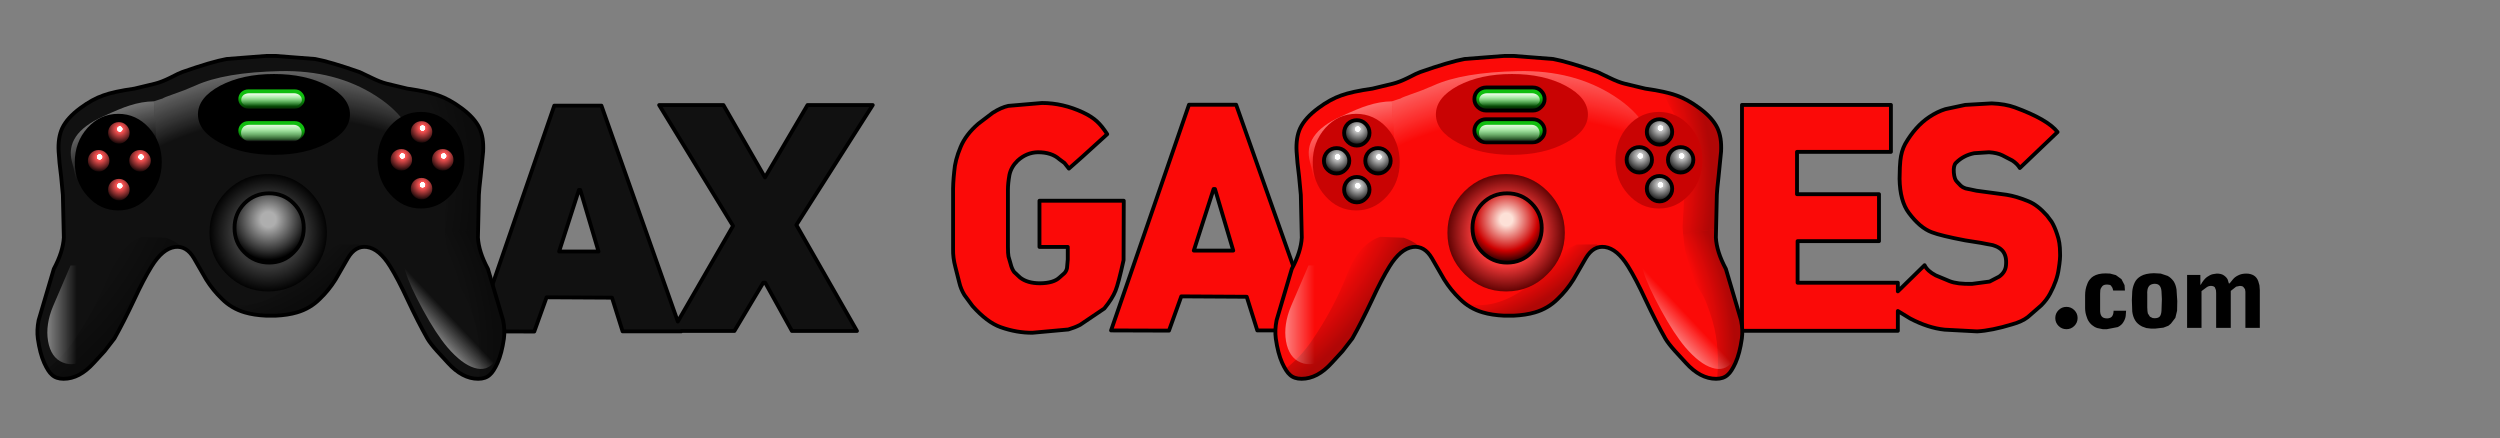 <?xml version="1.0" encoding="UTF-8" standalone="no"?>
<svg xmlns:ffdec="https://www.free-decompiler.com/flash" xmlns:xlink="http://www.w3.org/1999/xlink" ffdec:objectType="frame" height="116.35px" width="663.9px" xmlns="http://www.w3.org/2000/svg">
  <rect width="100%" height="100%" fill="#808080" stroke="none"/>
  <g transform="matrix(1.0, 0.0, 0.0, 1.0, 16.75, 15.8)">
    <clipPath id="clipPath0" transform="matrix(1.542, 0.0, 0.0, 1.022, 94.85, -6.6)">
      <use ffdec:characterId="47" height="98.9" transform="matrix(1.0, 0.0, 0.0, 1.0, -0.5, -0.5)" width="85.7" xlink:href="#shape0"/>
    </clipPath>
    <g clip-path="url(#clipPath0)">
      <use ffdec:characterId="50" height="59.85" transform="matrix(1.022, 0.0, 0.0, 1.022, 109.239, 11.589)" width="104.0" xlink:href="#sprite1"/>
    </g>
    <clipPath id="clipPath1" transform="matrix(0.927, 0.0, 0.0, 0.307, 526.15, 50.95)">
      <use ffdec:characterId="47" height="98.9" transform="matrix(1.0, 0.0, 0.0, 1.0, -0.5, -0.5)" width="85.7" xlink:href="#shape0"/>
    </clipPath>
    <g clip-path="url(#clipPath1)">
      <use ffdec:characterId="56" height="14.55" transform="matrix(1.022, 0.0, 0.0, 1.022, 529.05, 56.75)" width="53.15" xlink:href="#sprite2"/>
    </g>
    <clipPath id="clipPath2" transform="matrix(1.542, 0.0, 0.0, 1.022, 428.9, -6.6)">
      <use ffdec:characterId="47" height="98.9" transform="matrix(1.0, 0.0, 0.0, 1.0, -0.5, -0.5)" width="85.7" xlink:href="#shape0"/>
    </clipPath>
    <g clip-path="url(#clipPath2)">
      <use ffdec:characterId="52" height="60.35" transform="matrix(1.022, 0.0, 0.0, 1.022, 445.339, 11.089)" width="83.65" xlink:href="#sprite3"/>
    </g>
    <clipPath id="clipPath3" transform="matrix(1.542, 0.0, 0.0, 1.022, 205.5, -6.6)">
      <use ffdec:characterId="47" height="98.9" transform="matrix(1.0, 0.0, 0.0, 1.0, -0.5, -0.5)" width="85.7" xlink:href="#shape0"/>
    </clipPath>
    <g clip-path="url(#clipPath3)">
      <use ffdec:characterId="54" height="60.7" transform="matrix(1.022, 0.0, 0.0, 1.022, 235.839, 11.039)" width="95.3" xlink:href="#sprite4"/>
    </g>
    <use ffdec:characterId="45" height="84.9" transform="matrix(1.022, 0.0, 0.0, 1.022, 321.439, -1.461)" width="122.3" xlink:href="#shape5"/>
    <use ffdec:characterId="46" height="84.9" transform="matrix(1.022, 0.0, 0.0, 1.022, -7.311, -1.461)" width="122.3" xlink:href="#shape6"/>
  </g>
  <defs>
    <g id="shape0" transform="matrix(1.0, 0.0, 0.0, 1.0, 0.5, 0.5)">
      <path d="M84.7 0.0 L84.7 97.9 0.0 97.9 0.0 0.0 84.7 0.0" fill="#000000" fill-rule="evenodd" stroke="none"/>
      <path d="M84.7 0.0 L84.7 97.9 0.0 97.9 0.0 0.0 84.7 0.0 Z" fill="none" stroke="#000000" stroke-linecap="round" stroke-linejoin="round" stroke-width="1.0"/>
    </g>
    <g id="sprite1" transform="matrix(1.0, 0.0, 0.0, 1.0, 0.5, 0.5)">
      <use ffdec:characterId="49" height="59.85" transform="matrix(1.0, 0.0, 0.0, 1.0, -0.5, -0.5)" width="104.0" xlink:href="#shape1"/>
    </g>
    <g id="shape1" transform="matrix(1.0, 0.0, 0.0, 1.0, 0.5, 0.5)">
      <path d="M53.25 58.8 L38.0 58.8 35.25 50.05 18.25 49.95 15.05 58.85 0.0 58.8 20.25 0.15 32.5 0.15 52.35 56.25 66.7 31.4 47.5 0.0 64.2 0.0 75.0 18.8 86.05 0.0 103.0 0.0 83.15 31.15 98.9 58.7 82.0 58.7 75.05 46.15 74.55 46.15 67.05 58.7 53.25 58.7 53.25 58.8 M27.0 22.05 L26.65 22.05 21.5 38.05 31.75 38.05 27.0 22.05" fill="#111111" fill-rule="evenodd" stroke="none"/>
      <path d="M53.25 58.8 L53.25 58.7 53.25 58.8" fill="#009999" fill-rule="evenodd" stroke="none"/>
      <path d="M53.25 58.7 L67.05 58.7 74.55 46.15 75.05 46.15 82.0 58.7 98.9 58.7 83.15 31.15 103.0 0.0 86.05 0.0 75.0 18.8 64.2 0.0 47.5 0.0 66.7 31.4 52.35 56.25 32.5 0.15 20.25 0.15 0.0 58.8 15.05 58.85 18.25 49.95 35.25 50.05 38.0 58.8 53.25 58.8 53.25 58.7 M27.0 22.05 L31.75 38.05 21.5 38.05 26.65 22.05 27.0 22.05 Z" fill="none" stroke="#000000" stroke-linecap="round" stroke-linejoin="round" stroke-width="1.0"/>
    </g>
    <g id="sprite2" transform="matrix(1.0, 0.0, 0.0, 1.0, 0.0, 0.0)">
      <use ffdec:characterId="55" height="14.55" transform="matrix(1.0, 0.0, 0.0, 1.0, 0.0, 0.0)" width="53.15" xlink:href="#shape2"/>
    </g>
    <g id="shape2" transform="matrix(1.0, 0.0, 0.0, 1.0, 0.0, 0.0)">
      <path d="M39.4 1.0 Q40.25 0.4 40.95 0.25 L41.95 0.1 Q43.2 0.1 43.85 0.6 44.5 1.05 44.8 1.65 L45.1 2.65 45.3 2.65 46.2 1.55 Q46.7 0.95 47.55 0.55 48.4 0.1 49.65 0.1 50.75 0.1 51.6 0.6 52.4 1.1 52.75 2.1 L53.05 3.15 53.15 4.4 53.15 5.5 53.15 14.2 49.4 14.2 49.4 4.8 49.3 4.15 48.85 3.55 Q48.55 3.3 47.95 3.3 L47.0 3.5 45.6 4.6 45.6 14.2 41.8 14.2 41.8 5.15 41.75 4.4 41.45 3.65 Q41.1 3.3 40.45 3.3 39.85 3.3 39.35 3.65 L38.0 4.65 38.0 14.2 34.25 14.2 34.25 0.45 37.7 0.45 37.7 3.0 37.8 3.0 Q38.55 1.65 39.4 1.0 M20.6 2.5 Q21.1 1.4 22.25 0.75 23.45 0.05 25.6 0.0 L27.4 0.1 29.2 0.7 Q30.05 1.15 30.75 2.1 31.3 2.95 31.5 4.2 L31.7 7.25 31.65 9.75 31.2 11.6 30.05 13.1 29.4 13.65 28.1 14.15 25.95 14.4 24.9 14.4 23.65 14.25 22.55 13.85 Q21.3 13.2 20.75 12.25 20.15 11.25 20.0 9.95 L19.9 6.95 20.0 4.75 Q20.1 3.6 20.6 2.5 M24.45 3.25 Q24.05 3.7 23.95 4.35 23.85 4.95 23.9 5.5 L23.9 8.2 23.9 8.9 23.95 9.8 24.05 10.45 24.6 11.3 25.3 11.65 25.8 11.7 Q26.75 11.7 27.15 11.25 27.55 10.75 27.6 9.7 L27.7 6.75 27.6 4.75 Q27.55 3.85 27.15 3.3 26.75 2.75 25.8 2.75 24.9 2.8 24.45 3.25 M8.3 2.85 Q8.55 2.1 9.05 1.55 9.4 1.1 9.9 0.8 11.1 0.05 13.05 0.05 L14.25 0.1 15.75 0.5 17.2 1.55 18.0 3.1 18.1 4.5 15.05 4.5 14.85 3.8 14.45 3.2 Q14.15 2.95 13.45 2.95 12.55 2.95 12.2 3.4 11.8 3.85 11.7 4.4 L11.65 5.35 11.65 9.4 Q11.6 10.65 12.05 11.2 12.45 11.75 13.5 11.75 14.45 11.7 14.8 11.15 15.15 10.6 15.15 9.75 L18.4 9.75 18.3 11.1 Q18.2 11.9 17.7 12.7 17.25 13.5 16.25 14.0 L13.4 14.55 12.35 14.55 10.9 14.25 Q10.15 14.0 9.5 13.45 L9.05 13.0 Q8.45 12.3 8.2 11.45 7.75 10.3 7.75 9.05 L7.75 5.75 Q7.75 4.15 8.3 2.85 M5.8 11.65 Q5.8 12.85 4.95 13.7 4.1 14.55 2.9 14.55 1.7 14.55 0.85 13.7 0.0 12.85 0.0 11.65 0.0 10.45 0.85 9.6 1.7 8.75 2.9 8.75 4.1 8.75 4.95 9.6 5.8 10.45 5.8 11.65" fill="#000000" fill-rule="evenodd" stroke="none"/>
    </g>
    <g id="sprite3" transform="matrix(1.0, 0.0, 0.0, 1.0, 0.5, 0.5)">
      <use ffdec:characterId="51" height="60.35" transform="matrix(1.0, 0.0, 0.0, 1.0, -0.5, -0.5)" width="83.65" xlink:href="#shape3"/>
    </g>
    <g id="shape3" transform="matrix(1.0, 0.0, 0.0, 1.0, 0.5, 0.5)">
      <path d="M58.0 0.45 L64.9 0.05 Q68.45 0.2 70.9 1.1 79.4 4.2 82.0 7.5 L72.2 16.85 Q71.55 15.75 70.25 14.9 L67.65 13.55 Q66.35 12.9 64.2 12.75 L60.35 13.0 Q57.55 13.55 55.6 15.5 54.9 16.2 55.05 18.05 55.2 19.8 55.85 20.4 L56.85 21.45 Q57.35 21.9 58.1 22.15 L60.95 22.75 68.75 23.8 Q71.3 24.2 74.45 25.5 76.8 26.45 79.25 29.2 L80.45 30.8 Q81.25 32.1 81.9 34.1 82.65 36.15 82.65 38.9 82.75 40.3 82.3 43.05 81.9 46.05 80.05 49.5 79.2 51.1 77.75 52.55 L74.25 55.6 Q72.75 56.75 70.25 57.45 64.85 59.1 61.1 59.3 L52.65 58.85 Q48.35 58.4 43.7 55.95 L40.5 54.0 40.5 59.15 0.0 59.15 0.0 0.45 38.7 0.45 38.7 12.65 14.3 12.65 14.3 23.65 35.6 23.65 35.6 35.85 14.45 35.85 14.45 46.65 40.5 46.65 40.5 48.9 47.45 42.1 Q48.15 43.6 50.35 44.75 L53.95 46.25 Q55.95 47.05 59.8 46.95 L64.35 46.35 66.85 45.05 Q68.45 43.9 68.6 42.15 68.85 39.65 67.65 38.3 66.85 37.4 65.2 36.9 L62.1 36.3 58.0 35.65 Q51.7 34.45 49.35 33.55 46.25 32.4 43.35 28.5 41.05 25.45 40.95 19.65 41.0 16.05 41.15 14.95 41.4 12.45 42.4 10.6 45.05 6.0 48.65 3.6 50.75 2.2 52.85 1.55 L58.0 0.45" fill="#fb0a08" fill-rule="evenodd" stroke="none"/>
      <path d="M58.0 0.45 L52.85 1.55 Q50.75 2.2 48.65 3.6 45.05 6.0 42.4 10.6 41.4 12.45 41.15 14.95 41.0 16.05 40.95 19.65 41.05 25.45 43.35 28.5 46.25 32.4 49.35 33.55 51.7 34.45 58.0 35.65 L62.1 36.3 65.2 36.9 Q66.85 37.4 67.65 38.3 68.85 39.65 68.6 42.15 68.45 43.9 66.85 45.05 L64.35 46.35 59.8 46.95 Q55.95 47.05 53.95 46.25 L50.35 44.75 Q48.15 43.6 47.45 42.1 L40.5 48.9 40.5 46.65 14.45 46.65 14.45 35.85 35.6 35.85 35.6 23.65 14.3 23.65 14.3 12.65 38.7 12.65 38.7 0.45 0.0 0.45 0.0 59.15 40.5 59.15 40.5 54.0 43.7 55.95 Q48.35 58.4 52.65 58.85 L61.1 59.3 Q64.85 59.1 70.25 57.45 72.75 56.75 74.25 55.6 L77.75 52.55 Q79.2 51.1 80.05 49.5 81.9 46.05 82.3 43.05 82.75 40.3 82.65 38.9 82.65 36.15 81.9 34.1 81.25 32.1 80.45 30.8 L79.25 29.2 Q76.8 26.45 74.45 25.5 71.3 24.2 68.75 23.8 L60.95 22.75 58.1 22.15 Q57.35 21.9 56.85 21.45 L55.85 20.4 Q55.2 19.8 55.05 18.05 54.9 16.2 55.6 15.5 57.55 13.55 60.35 13.0 L64.2 12.75 Q66.35 12.9 67.65 13.55 L70.25 14.9 Q71.55 15.75 72.2 16.85 L82.0 7.5 Q79.4 4.2 70.9 1.1 68.45 0.2 64.9 0.05 L58.0 0.45 Z" fill="none" stroke="#000000" stroke-linecap="round" stroke-linejoin="round" stroke-width="1.0"/>
    </g>
    <g id="sprite4" transform="matrix(1.0, 0.0, 0.0, 1.0, 0.5, 0.5)">
      <use ffdec:characterId="53" height="60.7" transform="matrix(1.0, 0.0, 0.0, 1.0, -0.5, -0.5)" width="95.3" xlink:href="#shape4"/>
    </g>
    <g id="shape4" transform="matrix(1.0, 0.0, 0.0, 1.0, -237.25, -11.85)">
      <path d="M271.5 14.8 Q273.75 15.85 275.15 17.15 276.45 18.35 277.8 20.45 L271.3 26.35 267.85 29.4 266.7 27.95 265.35 26.95 Q263.35 25.15 259.8 25.15 256.85 25.2 254.5 27.35 252.85 28.95 252.4 31.0 252.0 33.25 252.0 34.9 L252.0 49.8 Q252.0 51.45 252.15 52.25 L252.7 54.15 Q253.0 55.4 253.6 56.25 L255.15 57.7 Q257.05 59.2 260.35 59.2 263.9 59.15 265.4 57.7 L266.7 56.55 Q267.2 56.0 267.35 55.25 L267.55 53.0 267.55 49.75 260.2 49.75 260.2 37.75 282.1 37.75 282.05 53.2 Q280.7 59.3 279.95 61.15 279.15 63.15 277.05 65.75 L270.75 70.0 Q269.4 70.7 267.7 71.2 L258.4 72.05 Q254.35 72.1 250.1 70.6 246.6 69.35 242.8 65.1 L240.7 62.25 Q239.75 60.7 239.35 58.95 L238.35 55.0 Q237.7 52.55 237.75 50.35 L237.75 35.95 Q237.7 33.3 238.05 30.15 238.25 27.25 239.7 23.8 241.05 20.55 244.3 17.75 L248.05 14.9 Q250.25 13.5 252.1 13.1 L260.85 12.35 Q266.25 12.35 271.5 14.8 M299.05 12.8 L311.3 12.8 332.05 71.45 316.8 71.45 314.05 62.7 297.05 62.6 293.85 71.5 278.8 71.45 299.05 12.8 M305.8 34.7 L305.45 34.7 300.3 50.7 310.55 50.7 305.8 34.7" fill="#fb0a08" fill-rule="evenodd" stroke="none"/>
      <path d="M305.8 34.7 L310.55 50.7 300.3 50.7 305.45 34.7 305.8 34.7 M299.05 12.8 L278.8 71.45 293.85 71.5 297.05 62.6 314.05 62.7 316.8 71.45 332.05 71.45 311.3 12.8 299.05 12.8 M271.5 14.8 Q266.25 12.35 260.85 12.35 L252.1 13.1 Q250.25 13.5 248.05 14.9 L244.3 17.75 Q241.05 20.55 239.7 23.8 238.25 27.25 238.05 30.15 237.7 33.3 237.75 35.95 L237.75 50.35 Q237.7 52.55 238.35 55.0 L239.35 58.95 Q239.75 60.7 240.7 62.25 L242.8 65.1 Q246.6 69.35 250.1 70.6 254.35 72.1 258.4 72.05 L267.7 71.2 Q269.4 70.7 270.75 70.0 L277.05 65.75 Q279.15 63.15 279.95 61.15 280.7 59.3 282.05 53.2 L282.1 37.75 260.2 37.75 260.2 49.75 267.55 49.75 267.55 53.0 267.35 55.25 Q267.2 56.0 266.7 56.55 L265.4 57.7 Q263.9 59.15 260.35 59.2 257.05 59.2 255.15 57.7 L253.6 56.25 Q253.0 55.4 252.7 54.15 L252.15 52.25 Q252.0 51.45 252.0 49.8 L252.0 34.9 Q252.0 33.25 252.4 31.0 252.85 28.95 254.5 27.35 256.85 25.2 259.8 25.15 263.35 25.15 265.35 26.95 L266.7 27.95 267.85 29.4 271.3 26.35 277.8 20.45 Q276.45 18.35 275.15 17.15 273.75 15.85 271.5 14.8 Z" fill="none" stroke="#000000" stroke-linecap="round" stroke-linejoin="round" stroke-width="1.0"/>
    </g>
    <g id="shape5" transform="matrix(1.0, 0.0, 0.0, 1.0, 0.5, 0.5)">
      <path d="M110.15 13.55 Q113.55 16.05 114.85 18.75 116.0 21.2 115.8 24.85 L115.15 31.35 Q114.75 34.75 114.7 36.1 L114.45 47.2 Q114.65 50.9 117.05 55.35 L121.0 68.7 Q121.5 71.25 121.2 73.45 120.65 77.3 119.55 79.75 118.5 82.05 117.55 82.85 116.45 83.9 114.5 83.9 110.4 83.9 106.65 79.75 L103.85 76.7 Q102.05 74.7 101.3 73.4 98.95 69.25 96.15 63.3 93.7 58.0 91.65 54.7 88.8 50.1 85.6 49.65 82.6 49.25 80.65 52.55 L77.45 58.1 Q75.7 60.9 73.35 63.15 70.85 65.65 67.4 66.65 65.05 67.35 61.85 67.5 L61.05 67.5 60.65 67.5 60.25 67.5 59.45 67.5 Q56.25 67.35 53.9 66.65 50.45 65.65 47.95 63.15 45.6 60.9 43.85 58.1 L40.65 52.55 Q38.7 49.25 35.7 49.65 32.5 50.1 29.65 54.7 27.6 58.0 25.15 63.3 22.35 69.25 20.0 73.4 L17.45 76.7 14.65 79.75 Q10.9 83.9 6.8 83.9 4.85 83.9 3.75 82.85 2.8 82.05 1.75 79.75 0.65 77.3 0.1 73.45 -0.2 71.25 0.3 68.7 L4.25 55.35 Q6.65 50.9 6.85 47.2 L6.6 36.1 6.15 31.35 Q5.65 27.55 5.5 24.85 5.3 21.2 6.45 18.75 7.75 16.05 11.15 13.55 14.25 11.25 17.15 10.25 19.9 9.25 25.2 8.5 L30.6 7.2 Q32.2 6.8 34.45 5.7 36.95 4.4 37.6 4.2 45.3 1.5 49.15 0.8 L59.45 0.0 61.85 0.0 72.15 0.8 Q76.0 1.5 83.7 4.2 L86.85 5.7 Q89.1 6.8 90.7 7.2 L96.1 8.5 Q101.4 9.25 104.15 10.25 107.05 11.25 110.15 13.55" fill="#fb0a08" fill-rule="evenodd" stroke="none"/>
      <path d="M110.15 13.55 Q113.55 16.05 114.85 18.75 116.0 21.2 115.8 24.85 L115.15 31.35 Q114.75 34.75 114.7 36.1 L114.45 47.2 Q114.65 50.9 117.05 55.35 L121.0 68.7 Q121.5 71.25 121.2 73.45 120.65 77.3 119.55 79.75 118.5 82.05 117.55 82.85 116.45 83.9 114.5 83.9 110.4 83.9 106.65 79.75 L103.85 76.7 Q102.05 74.7 101.3 73.4 98.95 69.25 96.15 63.3 93.7 58.0 91.65 54.7 88.8 50.1 85.6 49.65 82.6 49.25 80.65 52.55 L77.45 58.1 Q75.7 60.9 73.35 63.15 70.85 65.65 67.4 66.65 65.05 67.35 61.85 67.5 L61.05 67.5 60.65 67.5 60.25 67.5 59.45 67.5 Q56.25 67.35 53.9 66.65 50.45 65.65 47.95 63.15 45.6 60.9 43.85 58.1 L40.65 52.55 Q38.7 49.25 35.7 49.65 32.5 50.1 29.65 54.7 27.6 58.0 25.15 63.3 22.35 69.25 20.0 73.4 L17.45 76.7 14.65 79.75 Q10.9 83.9 6.8 83.9 4.85 83.9 3.75 82.85 2.8 82.05 1.75 79.75 0.65 77.3 0.1 73.45 -0.2 71.25 0.3 68.7 L4.25 55.35 Q6.65 50.9 6.85 47.2 L6.6 36.1 6.15 31.35 Q5.65 27.55 5.5 24.85 5.3 21.2 6.45 18.75 7.75 16.05 11.15 13.55 14.25 11.25 17.15 10.25 19.9 9.25 25.2 8.5 L30.6 7.2 Q32.2 6.8 34.45 5.7 36.95 4.4 37.6 4.2 45.3 1.5 49.15 0.8 L59.45 0.0 61.85 0.0 72.15 0.8 Q76.0 1.5 83.7 4.2 L86.85 5.7 Q89.1 6.8 90.7 7.2 L96.1 8.5 Q101.4 9.25 104.15 10.25 107.05 11.25 110.15 13.55 Z" fill="none" stroke="#000000" stroke-linecap="round" stroke-linejoin="round" stroke-width="1.0"/>
      <path d="M33.35 47.25 Q35.55 48.0 37.15 49.25 L38.0 49.95 35.7 49.65 Q32.5 50.1 29.65 54.7 27.6 58.0 25.15 63.3 22.35 69.25 20.0 73.4 L17.45 76.7 14.65 79.75 Q10.9 83.9 6.8 83.9 4.85 83.9 3.75 82.85 L2.55 81.35 Q6.4 78.4 9.25 74.3 15.0 66.0 18.7 56.6 21.75 48.8 27.25 47.0 L33.35 47.25" fill="url(#gradient0)" fill-rule="evenodd" stroke="none"/>
      <path d="M83.65 49.85 Q81.9 50.4 80.65 52.55 L77.45 58.1 Q75.7 60.9 73.35 63.15 70.85 65.65 67.4 66.65 65.05 67.35 61.85 67.5 L61.05 67.5 60.65 67.5 60.25 67.5 59.45 67.5 Q56.25 67.35 53.9 66.65 51.35 65.9 49.3 64.35 L53.0 64.75 Q60.85 64.75 69.45 56.6 72.85 53.35 74.75 50.8 76.4 49.8 78.25 49.0 L83.5 49.0 84.25 49.7 83.65 49.85" fill="url(#gradient1)" fill-rule="evenodd" stroke="none"/>
      <path d="M114.5 45.05 L114.45 47.2 Q114.65 50.9 117.05 55.35 L121.0 68.7 Q121.5 71.25 121.2 73.45 120.65 77.3 119.55 79.75 118.5 82.05 117.55 82.85 116.55 83.85 114.8 83.9 L115.0 80.3 Q115.0 75.9 114.45 72.7 113.85 69.05 112.15 64.65 111.55 62.9 110.2 60.75 L109.15 59.15 108.45 57.0 Q106.5 51.4 106.25 49.25 L105.95 46.4 Q110.2 45.4 114.5 45.05" fill="url(#gradient2)" fill-rule="evenodd" stroke="none"/>
      <path d="M105.95 46.4 L105.8 44.6 105.8 44.25 106.5 31.15 Q106.5 27.6 106.0 24.8 L105.85 24.1 105.5 19.5 105.3 19.2 Q104.1 15.75 102.2 12.65 L101.5 11.0 100.05 9.15 104.15 10.25 Q106.55 11.1 109.1 12.8 L110.15 13.55 Q113.55 16.05 114.85 18.75 116.0 21.2 115.8 24.85 L115.15 31.35 Q114.75 34.75 114.7 36.1 L114.5 45.05 Q110.2 45.4 105.95 46.4" fill="url(#gradient3)" fill-rule="evenodd" stroke="none"/>
      <path d="M30.25 11.8 L32.55 11.05 Q32.85 10.8 35.15 10.0 38.25 8.95 41.05 7.7 48.65 4.25 63.1 3.95 77.55 3.65 88.05 10.45 98.5 17.2 98.5 26.95 98.5 33.95 92.85 39.45 L31.95 39.45 30.25 11.8" fill="url(#gradient4)" fill-rule="evenodd" stroke="none"/>
      <path d="M110.45 58.7 L111.7 60.1 Q118.1 67.55 119.3 72.35 120.55 77.15 118.6 79.6 116.7 82.05 113.5 81.05 110.25 80.05 106.55 75.75 103.55 72.2 100.15 65.95 L98.55 62.9 Q95.8 57.5 95.25 54.45 L106.25 54.45 110.45 58.7" fill="url(#gradient5)" fill-rule="evenodd" stroke="none"/>
      <path d="M31.95 39.45 L10.55 39.45 Q10.55 33.15 9.0 27.65 6.95 20.3 17.0 15.75 21.6 13.6 23.9 12.9 27.1 11.85 30.25 11.8 L31.95 39.45" fill="url(#gradient6)" fill-rule="evenodd" stroke="none"/>
      <path d="M18.35 55.05 Q18.95 56.75 19.35 59.0 20.75 66.45 18.75 71.25 16.75 76.05 13.15 78.5 9.6 80.95 6.55 79.65 3.5 78.4 2.75 74.1 2.05 69.85 4.05 65.05 L8.6 54.45 18.05 54.45 18.35 55.05" fill="url(#gradient7)" fill-rule="evenodd" stroke="none"/>
      <path d="M99.65 39.65 Q94.95 39.65 91.65 35.95 88.35 32.3 88.35 27.1 88.35 21.9 91.65 18.2 94.95 14.55 99.65 14.55 104.3 14.55 107.65 18.2 110.95 21.9 110.95 27.1 110.95 32.3 107.65 35.95 104.3 39.65 99.65 39.65 M61.45 25.7 Q53.25 25.7 47.45 22.6 41.7 19.55 41.7 15.2 41.7 10.85 47.45 7.75 53.25 4.7 61.45 4.7 69.65 4.7 75.4 7.75 81.2 10.85 81.2 15.2 81.2 19.55 75.4 22.6 69.65 25.7 61.45 25.7 M32.3 27.6 Q32.3 32.8 29.0 36.45 25.65 40.15 21.0 40.15 16.3 40.15 13.0 36.45 9.7 32.8 9.7 27.6 9.7 22.4 13.0 18.7 16.3 15.05 21.0 15.05 25.65 15.05 29.0 18.7 32.3 22.4 32.3 27.6" fill="#c90303" fill-rule="evenodd" stroke="none"/>
      <path d="M59.95 30.7 Q66.25 30.7 70.7 35.15 75.2 39.65 75.2 45.95 75.2 52.25 70.7 56.7 66.25 61.2 59.95 61.2 53.65 61.2 49.15 56.7 44.7 52.25 44.7 45.95 44.7 39.65 49.15 35.15 53.65 30.7 59.95 30.7" fill="url(#gradient8)" fill-rule="evenodd" stroke="none"/>
      <path d="M53.8 38.3 Q56.45 35.7 60.2 35.7 63.95 35.7 66.55 38.3 69.2 40.95 69.2 44.7 69.2 48.45 66.55 51.05 63.95 53.7 60.2 53.7 56.45 53.7 53.8 51.05 51.2 48.45 51.2 44.7 51.2 40.95 53.8 38.3" fill="url(#gradient9)" fill-rule="evenodd" stroke="none"/>
      <path d="M53.8 38.3 Q56.45 35.7 60.2 35.7 63.95 35.7 66.55 38.3 69.2 40.95 69.2 44.7 69.2 48.45 66.55 51.05 63.95 53.7 60.2 53.7 56.45 53.7 53.8 51.05 51.2 48.45 51.2 44.7 51.2 40.95 53.8 38.3 Z" fill="none" stroke="#000000" stroke-linecap="round" stroke-linejoin="round" stroke-width="1.0"/>
      <path d="M66.85 16.45 Q68.15 16.45 69.0 17.3 69.95 18.2 69.95 19.45 69.95 20.7 69.0 21.55 68.15 22.45 66.85 22.45 L54.75 22.45 Q53.5 22.45 52.6 21.55 51.7 20.7 51.7 19.45 51.7 18.2 52.6 17.3 53.5 16.45 54.75 16.45 L66.85 16.45" fill="url(#gradient10)" fill-rule="evenodd" stroke="none"/>
      <path d="M66.85 8.2 Q68.15 8.2 69.0 9.05 69.95 9.95 69.95 11.2 69.95 12.45 69.0 13.3 68.15 14.2 66.85 14.2 L54.8 14.2 Q53.55 14.2 52.6 13.3 51.7 12.45 51.7 11.2 51.7 9.95 52.6 9.05 53.55 8.2 54.8 8.2 L66.85 8.2" fill="url(#gradient11)" fill-rule="evenodd" stroke="none"/>
      <path d="M66.85 16.45 L54.75 16.45 Q53.5 16.45 52.6 17.3 51.7 18.2 51.7 19.45 51.7 20.7 52.6 21.55 53.5 22.45 54.75 22.45 L66.85 22.45 Q68.15 22.45 69.0 21.55 69.95 20.7 69.95 19.45 69.95 18.2 69.0 17.3 68.15 16.45 66.85 16.45 M66.85 8.2 L54.8 8.2 Q53.55 8.2 52.6 9.05 51.7 9.95 51.7 11.2 51.7 12.45 52.6 13.3 53.55 14.2 54.8 14.2 L66.85 14.2 Q68.15 14.2 69.0 13.3 69.95 12.45 69.95 11.2 69.95 9.95 69.0 9.05 68.15 8.2 66.85 8.2 Z" fill="none" stroke="#000000" stroke-linecap="round" stroke-linejoin="round" stroke-width="1.0"/>
      <path d="M68.7 11.4 L68.7 11.45 Q68.7 12.15 68.05 12.6 67.45 13.2 66.6 13.2 L55.05 13.2 Q54.2 13.2 53.55 12.6 52.95 12.15 52.95 11.45 L52.95 11.4 Q52.95 10.7 53.55 10.15 54.2 9.7 55.05 9.7 L66.6 9.7 Q67.45 9.7 68.05 10.15 68.7 10.7 68.7 11.4" fill="url(#gradient12)" fill-rule="evenodd" stroke="none"/>
      <path d="M68.0 18.45 Q68.65 19.15 68.65 20.0 L68.65 20.05 Q68.65 20.9 68.0 21.5 67.4 22.2 66.55 22.2 L55.0 22.2 Q54.15 22.2 53.5 21.5 52.9 20.9 52.9 20.05 L52.9 20.0 Q52.9 19.15 53.5 18.45 54.15 17.9 55.0 17.9 L66.55 17.9 Q67.4 17.9 68.0 18.45" fill="url(#gradient13)" fill-rule="evenodd" stroke="none"/>
      <path d="M103.1 19.75 Q103.1 21.1 102.1 22.05 101.15 23.05 99.8 23.05 98.45 23.05 97.45 22.05 96.5 21.1 96.5 19.75 96.5 18.4 97.45 17.4 98.45 16.45 99.8 16.45 101.15 16.45 102.1 17.4 103.1 18.4 103.1 19.75" fill="url(#gradient14)" fill-rule="evenodd" stroke="none"/>
      <path d="M107.6 24.65 Q108.6 25.65 108.6 27.0 108.6 28.35 107.6 29.3 106.65 30.3 105.3 30.3 103.95 30.3 102.95 29.3 102.0 28.35 102.0 27.0 102.0 25.65 102.95 24.65 103.95 23.7 105.3 23.7 106.65 23.7 107.6 24.65" fill="url(#gradient15)" fill-rule="evenodd" stroke="none"/>
      <path d="M94.55 23.7 Q95.9 23.7 96.85 24.65 97.85 25.65 97.85 27.0 97.85 28.35 96.85 29.3 95.9 30.3 94.55 30.3 93.2 30.3 92.2 29.3 91.25 28.35 91.25 27.0 91.25 25.65 92.2 24.65 93.2 23.7 94.55 23.7" fill="url(#gradient16)" fill-rule="evenodd" stroke="none"/>
      <path d="M97.45 36.8 Q96.5 35.85 96.5 34.5 96.5 33.15 97.45 32.15 98.45 31.2 99.8 31.2 101.15 31.2 102.1 32.15 103.1 33.15 103.1 34.5 103.1 35.85 102.1 36.8 101.15 37.8 99.8 37.8 98.45 37.8 97.45 36.8" fill="url(#gradient17)" fill-rule="evenodd" stroke="none"/>
      <path d="M24.45 20.0 Q24.45 21.35 23.45 22.3 22.5 23.3 21.15 23.3 19.8 23.3 18.8 22.3 17.85 21.35 17.85 20.0 17.85 18.65 18.8 17.65 19.8 16.7 21.15 16.7 22.5 16.7 23.45 17.65 24.45 18.65 24.45 20.0" fill="url(#gradient18)" fill-rule="evenodd" stroke="none"/>
      <path d="M18.8 32.4 Q19.8 31.45 21.15 31.45 22.5 31.45 23.45 32.4 24.45 33.4 24.45 34.75 24.45 36.1 23.45 37.05 22.5 38.05 21.15 38.05 19.8 38.05 18.8 37.05 17.85 36.1 17.85 34.75 17.85 33.4 18.8 32.4" fill="url(#gradient19)" fill-rule="evenodd" stroke="none"/>
      <path d="M13.55 24.9 Q14.55 23.95 15.9 23.95 17.25 23.95 18.2 24.9 19.2 25.9 19.2 27.25 19.2 28.6 18.2 29.55 17.25 30.55 15.9 30.55 14.55 30.55 13.55 29.55 12.6 28.6 12.6 27.25 12.6 25.9 13.55 24.9" fill="url(#gradient20)" fill-rule="evenodd" stroke="none"/>
      <path d="M26.65 30.55 Q25.3 30.55 24.3 29.55 23.35 28.6 23.35 27.25 23.35 25.9 24.3 24.9 25.3 23.95 26.65 23.95 28.0 23.95 28.95 24.9 29.95 25.9 29.95 27.25 29.95 28.6 28.95 29.55 28.0 30.55 26.65 30.55" fill="url(#gradient21)" fill-rule="evenodd" stroke="none"/>
      <path d="M107.6 24.65 Q108.6 25.65 108.6 27.0 108.6 28.35 107.6 29.3 106.65 30.3 105.3 30.3 103.95 30.3 102.95 29.3 102.0 28.35 102.0 27.0 102.0 25.65 102.95 24.65 103.95 23.7 105.3 23.7 106.65 23.7 107.6 24.65 M103.1 19.75 Q103.1 21.1 102.1 22.05 101.15 23.05 99.8 23.05 98.45 23.05 97.45 22.05 96.5 21.1 96.5 19.75 96.5 18.4 97.45 17.4 98.45 16.45 99.8 16.45 101.15 16.45 102.1 17.4 103.1 18.4 103.1 19.75 M94.55 23.7 Q95.9 23.7 96.85 24.65 97.85 25.65 97.85 27.0 97.85 28.35 96.85 29.3 95.9 30.3 94.55 30.3 93.2 30.3 92.2 29.3 91.25 28.35 91.25 27.0 91.25 25.65 92.2 24.65 93.2 23.7 94.55 23.7 M97.45 36.8 Q96.5 35.85 96.5 34.5 96.5 33.15 97.45 32.15 98.45 31.2 99.8 31.2 101.15 31.2 102.1 32.15 103.1 33.15 103.1 34.5 103.1 35.85 102.1 36.8 101.15 37.8 99.8 37.8 98.45 37.8 97.45 36.8 M24.45 20.0 Q24.45 21.35 23.45 22.3 22.5 23.3 21.15 23.3 19.8 23.3 18.8 22.3 17.85 21.35 17.85 20.0 17.85 18.65 18.8 17.65 19.8 16.7 21.15 16.7 22.5 16.7 23.45 17.65 24.45 18.65 24.45 20.0 M18.8 32.4 Q19.8 31.45 21.15 31.45 22.5 31.45 23.45 32.4 24.45 33.4 24.45 34.75 24.45 36.1 23.45 37.05 22.5 38.05 21.15 38.05 19.8 38.05 18.8 37.05 17.85 36.1 17.85 34.75 17.85 33.4 18.8 32.4 M13.55 24.9 Q14.55 23.95 15.9 23.95 17.25 23.95 18.2 24.9 19.2 25.9 19.2 27.25 19.2 28.6 18.2 29.55 17.25 30.55 15.9 30.55 14.55 30.55 13.55 29.55 12.6 28.6 12.6 27.25 12.6 25.9 13.55 24.9 M26.65 30.55 Q25.3 30.55 24.3 29.55 23.35 28.6 23.35 27.25 23.35 25.9 24.3 24.9 25.3 23.95 26.65 23.95 28.0 23.95 28.95 24.9 29.95 25.9 29.95 27.25 29.95 28.6 28.95 29.55 28.0 30.55 26.65 30.55 Z" fill="none" stroke="#000000" stroke-linecap="round" stroke-linejoin="round" stroke-width="1.0"/>
    </g>
    <radialGradient cx="0" cy="0" gradientTransform="matrix(0.123, 0.0, 0.0, 0.123, -53.5, 7.25)" gradientUnits="userSpaceOnUse" id="gradient0" r="819.2" spreadMethod="pad">
      <stop offset="0.855" stop-color="#000000" stop-opacity="0.0"/>
      <stop offset="0.965" stop-color="#000000" stop-opacity="0.298"/>
    </radialGradient>
    <radialGradient cx="0" cy="0" gradientTransform="matrix(0.08, 0.0, 0.0, 0.08, 36.75, 9.5)" gradientUnits="userSpaceOnUse" id="gradient1" r="819.2" spreadMethod="pad">
      <stop offset="0.855" stop-color="#000000" stop-opacity="0.0"/>
      <stop offset="0.965" stop-color="#000000" stop-opacity="0.298"/>
    </radialGradient>
    <radialGradient cx="0" cy="0" gradientTransform="matrix(0.089, 0.0, 0.0, 0.089, 49.0, 76.5)" gradientUnits="userSpaceOnUse" id="gradient2" r="819.2" spreadMethod="pad">
      <stop offset="0.855" stop-color="#000000" stop-opacity="0.0"/>
      <stop offset="0.965" stop-color="#000000" stop-opacity="0.298"/>
    </radialGradient>
    <radialGradient cx="0" cy="0" gradientTransform="matrix(0.102, 0.0, 0.0, 0.102, 32.75, 33.25)" gradientUnits="userSpaceOnUse" id="gradient3" r="819.2" spreadMethod="pad">
      <stop offset="0.855" stop-color="#000000" stop-opacity="0.0"/>
      <stop offset="0.965" stop-color="#000000" stop-opacity="0.298"/>
    </radialGradient>
    <radialGradient cx="0" cy="0" gradientTransform="matrix(0.114, 0.0, 0.0, 0.114, 66.0, 95.75)" gradientUnits="userSpaceOnUse" id="gradient4" r="819.2" spreadMethod="pad">
      <stop offset="0.855" stop-color="#ffffff" stop-opacity="0.0"/>
      <stop offset="1.0" stop-color="#ffffff" stop-opacity="0.4"/>
    </radialGradient>
    <linearGradient gradientTransform="matrix(0.01, -0.003, 0.016, 0.017, 106.85, 65.9)" gradientUnits="userSpaceOnUse" id="gradient5" spreadMethod="pad" x1="-819.2" x2="819.2">
      <stop offset="0.0" stop-color="#ffffff" stop-opacity="0.498"/>
      <stop offset="0.443" stop-color="#ffffff" stop-opacity="0.0"/>
    </linearGradient>
    <radialGradient cx="0" cy="0" gradientTransform="matrix(0.075, 0.0, 0.0, 0.075, 42.5, 71.75)" gradientUnits="userSpaceOnUse" id="gradient6" r="819.2" spreadMethod="pad">
      <stop offset="0.835" stop-color="#ffffff" stop-opacity="0.0"/>
      <stop offset="1.0" stop-color="#ffffff" stop-opacity="0.4"/>
    </radialGradient>
    <linearGradient gradientTransform="matrix(0.011, 0.0, 0.0, 0.016, 11.25, 67.25)" gradientUnits="userSpaceOnUse" id="gradient7" spreadMethod="pad" x1="-819.2" x2="819.2">
      <stop offset="0.0" stop-color="#ffffff" stop-opacity="0.498"/>
      <stop offset="0.443" stop-color="#ffffff" stop-opacity="0.0"/>
    </linearGradient>
    <radialGradient cx="0" cy="0" gradientTransform="matrix(0.019, 0.0, 0.0, 0.019, 59.95, 45.95)" gradientUnits="userSpaceOnUse" id="gradient8" r="819.2" spreadMethod="pad">
      <stop offset="0.557" stop-color="#f13838"/>
      <stop offset="1.0" stop-color="#5c0101"/>
    </radialGradient>
    <radialGradient cx="0" cy="0" gradientTransform="matrix(0.014, 0.0, 0.0, 0.014, 60.0, 42.5)" gradientUnits="userSpaceOnUse" id="gradient9" r="819.2" spreadMethod="pad">
      <stop offset="0.141" stop-color="#fde1d7"/>
      <stop offset="0.71" stop-color="#cc0000"/>
      <stop offset="0.918" stop-color="#430101"/>
    </radialGradient>
    <linearGradient gradientTransform="matrix(0.0, 0.004, -0.011, 0.0, 60.85, 19.45)" gradientUnits="userSpaceOnUse" id="gradient10" spreadMethod="pad" x1="-819.2" x2="819.2">
      <stop offset="0.439" stop-color="#10bd0f"/>
      <stop offset="1.0" stop-color="#000000"/>
    </linearGradient>
    <linearGradient gradientTransform="matrix(0.0, 0.004, -0.011, 0.0, 60.85, 11.2)" gradientUnits="userSpaceOnUse" id="gradient11" spreadMethod="pad" x1="-819.2" x2="819.2">
      <stop offset="0.439" stop-color="#10bd0f"/>
      <stop offset="1.0" stop-color="#000000"/>
    </linearGradient>
    <linearGradient gradientTransform="matrix(0.0, 0.002, -0.01, 0.0, 60.85, 11.4)" gradientUnits="userSpaceOnUse" id="gradient12" spreadMethod="pad" x1="-819.2" x2="819.2">
      <stop offset="0.0" stop-color="#f2ffee"/>
      <stop offset="1.0" stop-color="#ffffff" stop-opacity="0.0"/>
    </linearGradient>
    <linearGradient gradientTransform="matrix(0.0, 0.003, -0.01, 0.0, 60.8, 20.0)" gradientUnits="userSpaceOnUse" id="gradient13" spreadMethod="pad" x1="-819.2" x2="819.2">
      <stop offset="0.0" stop-color="#f2ffee"/>
      <stop offset="1.0" stop-color="#ffffff" stop-opacity="0.0"/>
    </linearGradient>
    <radialGradient cx="0" cy="0" gradientTransform="matrix(0.005, 0.0, 0.0, 0.005, 100.05, 18.75)" gradientUnits="userSpaceOnUse" id="gradient14" r="819.2" spreadMethod="pad">
      <stop offset="0.165" stop-color="#ffffff"/>
      <stop offset="0.196" stop-color="#c4c4c4"/>
      <stop offset="1.0" stop-color="#111111"/>
    </radialGradient>
    <radialGradient cx="0" cy="0" gradientTransform="matrix(0.005, 0.0, 0.0, 0.005, 105.55, 26.0)" gradientUnits="userSpaceOnUse" id="gradient15" r="819.2" spreadMethod="pad">
      <stop offset="0.165" stop-color="#ffffff"/>
      <stop offset="0.196" stop-color="#c4c4c4"/>
      <stop offset="1.0" stop-color="#111111"/>
    </radialGradient>
    <radialGradient cx="0" cy="0" gradientTransform="matrix(0.005, 0.0, 0.0, 0.005, 94.8, 26.0)" gradientUnits="userSpaceOnUse" id="gradient16" r="819.2" spreadMethod="pad">
      <stop offset="0.165" stop-color="#ffffff"/>
      <stop offset="0.196" stop-color="#c4c4c4"/>
      <stop offset="1.0" stop-color="#111111"/>
    </radialGradient>
    <radialGradient cx="0" cy="0" gradientTransform="matrix(0.005, 0.0, 0.0, 0.005, 100.05, 33.5)" gradientUnits="userSpaceOnUse" id="gradient17" r="819.2" spreadMethod="pad">
      <stop offset="0.165" stop-color="#ffffff"/>
      <stop offset="0.196" stop-color="#c4c4c4"/>
      <stop offset="1.0" stop-color="#111111"/>
    </radialGradient>
    <radialGradient cx="0" cy="0" gradientTransform="matrix(0.005, 0.0, 0.0, 0.005, 21.4, 19.0)" gradientUnits="userSpaceOnUse" id="gradient18" r="819.2" spreadMethod="pad">
      <stop offset="0.165" stop-color="#ffffff"/>
      <stop offset="0.196" stop-color="#c4c4c4"/>
      <stop offset="1.0" stop-color="#111111"/>
    </radialGradient>
    <radialGradient cx="0" cy="0" gradientTransform="matrix(0.005, 0.0, 0.0, 0.005, 21.4, 33.75)" gradientUnits="userSpaceOnUse" id="gradient19" r="819.2" spreadMethod="pad">
      <stop offset="0.165" stop-color="#ffffff"/>
      <stop offset="0.196" stop-color="#c4c4c4"/>
      <stop offset="1.0" stop-color="#111111"/>
    </radialGradient>
    <radialGradient cx="0" cy="0" gradientTransform="matrix(0.005, 0.0, 0.0, 0.005, 16.15, 26.25)" gradientUnits="userSpaceOnUse" id="gradient20" r="819.2" spreadMethod="pad">
      <stop offset="0.165" stop-color="#ffffff"/>
      <stop offset="0.196" stop-color="#c4c4c4"/>
      <stop offset="1.0" stop-color="#111111"/>
    </radialGradient>
    <radialGradient cx="0" cy="0" gradientTransform="matrix(0.005, 0.0, 0.0, 0.005, 26.9, 26.25)" gradientUnits="userSpaceOnUse" id="gradient21" r="819.2" spreadMethod="pad">
      <stop offset="0.165" stop-color="#ffffff"/>
      <stop offset="0.196" stop-color="#c4c4c4"/>
      <stop offset="1.0" stop-color="#111111"/>
    </radialGradient>
    <g id="shape6" transform="matrix(1.0, 0.0, 0.0, 1.0, 0.5, 0.5)">
      <path d="M110.15 13.55 Q113.55 16.05 114.85 18.75 116.0 21.2 115.8 24.85 L115.15 31.35 Q114.75 34.75 114.7 36.1 L114.45 47.2 Q114.65 50.9 117.05 55.35 L121.0 68.7 Q121.5 71.25 121.2 73.45 120.65 77.3 119.55 79.75 118.5 82.05 117.55 82.85 116.45 83.9 114.5 83.9 110.4 83.9 106.65 79.75 L103.85 76.7 Q102.05 74.7 101.3 73.4 98.95 69.25 96.15 63.3 93.7 58.0 91.65 54.7 88.8 50.1 85.6 49.65 82.6 49.25 80.65 52.55 L77.45 58.1 Q75.7 60.9 73.35 63.15 70.85 65.65 67.4 66.65 65.05 67.35 61.85 67.5 L61.05 67.5 60.65 67.5 60.25 67.5 59.45 67.5 Q56.25 67.35 53.9 66.65 50.45 65.65 47.95 63.15 45.6 60.9 43.85 58.1 L40.65 52.55 Q38.7 49.25 35.7 49.65 32.5 50.1 29.65 54.7 27.6 58.0 25.15 63.3 22.35 69.25 20.0 73.4 L17.45 76.7 14.65 79.75 Q10.9 83.9 6.8 83.9 4.85 83.9 3.75 82.85 2.8 82.05 1.75 79.75 0.65 77.3 0.1 73.45 -0.2 71.25 0.3 68.7 L4.25 55.35 Q6.65 50.9 6.85 47.2 L6.6 36.1 6.15 31.35 Q5.65 27.55 5.5 24.85 5.3 21.2 6.45 18.75 7.75 16.05 11.15 13.55 14.25 11.25 17.15 10.25 19.9 9.25 25.2 8.5 L30.6 7.2 Q32.2 6.8 34.45 5.7 36.95 4.4 37.6 4.2 45.3 1.5 49.15 0.8 L59.45 0.0 61.85 0.0 72.15 0.8 Q76.0 1.5 83.7 4.2 L86.85 5.7 Q89.1 6.8 90.7 7.2 L96.1 8.5 Q101.4 9.25 104.15 10.25 107.05 11.25 110.15 13.55" fill="#111111" fill-rule="evenodd" stroke="none"/>
      <path d="M110.15 13.55 Q113.55 16.05 114.85 18.75 116.0 21.2 115.8 24.85 L115.15 31.35 Q114.75 34.75 114.7 36.1 L114.45 47.2 Q114.65 50.9 117.05 55.35 L121.0 68.7 Q121.5 71.25 121.2 73.45 120.65 77.3 119.55 79.75 118.5 82.05 117.55 82.85 116.45 83.9 114.5 83.9 110.4 83.9 106.65 79.75 L103.85 76.7 Q102.05 74.7 101.3 73.4 98.95 69.25 96.15 63.3 93.7 58.0 91.65 54.7 88.8 50.1 85.6 49.65 82.6 49.25 80.65 52.55 L77.45 58.1 Q75.7 60.9 73.35 63.15 70.85 65.65 67.4 66.65 65.05 67.35 61.85 67.5 L61.05 67.5 60.65 67.5 60.25 67.5 59.45 67.5 Q56.25 67.35 53.9 66.65 50.45 65.65 47.95 63.15 45.6 60.9 43.85 58.1 L40.65 52.55 Q38.7 49.25 35.7 49.65 32.5 50.1 29.65 54.7 27.6 58.0 25.15 63.3 22.35 69.25 20.0 73.4 L17.45 76.7 14.65 79.75 Q10.9 83.9 6.8 83.9 4.85 83.9 3.75 82.85 2.8 82.05 1.75 79.75 0.65 77.3 0.1 73.45 -0.2 71.25 0.3 68.7 L4.25 55.35 Q6.65 50.9 6.85 47.2 L6.6 36.1 6.15 31.35 Q5.65 27.55 5.5 24.85 5.3 21.2 6.45 18.75 7.75 16.05 11.15 13.55 14.25 11.25 17.15 10.25 19.9 9.25 25.2 8.5 L30.6 7.2 Q32.2 6.8 34.45 5.7 36.95 4.4 37.6 4.2 45.3 1.5 49.15 0.8 L59.45 0.0 61.85 0.0 72.15 0.8 Q76.0 1.5 83.7 4.2 L86.85 5.7 Q89.1 6.8 90.7 7.2 L96.1 8.5 Q101.4 9.25 104.15 10.25 107.05 11.25 110.15 13.55 Z" fill="none" stroke="#000000" stroke-linecap="round" stroke-linejoin="round" stroke-width="1.0"/>
      <path d="M33.35 47.25 Q35.55 48.0 37.15 49.25 L38.0 49.95 35.7 49.65 Q32.5 50.1 29.65 54.7 27.6 58.0 25.15 63.3 22.35 69.25 20.0 73.4 L17.45 76.7 14.65 79.75 Q10.9 83.9 6.8 83.9 4.85 83.9 3.75 82.85 L2.55 81.35 Q6.4 78.4 9.25 74.3 15.0 66.0 18.7 56.6 21.75 48.8 27.25 47.0 L33.35 47.25" fill="url(#gradient22)" fill-rule="evenodd" stroke="none"/>
      <path d="M83.65 49.85 Q81.9 50.4 80.65 52.55 L77.45 58.1 Q75.7 60.9 73.35 63.15 70.85 65.65 67.4 66.65 65.05 67.35 61.85 67.5 L61.05 67.5 60.65 67.5 60.25 67.5 59.45 67.5 Q56.25 67.35 53.9 66.65 51.35 65.9 49.3 64.35 L53.0 64.75 Q60.85 64.75 69.45 56.6 72.85 53.35 74.75 50.8 76.4 49.8 78.25 49.0 L83.5 49.0 84.25 49.7 83.65 49.85" fill="url(#gradient23)" fill-rule="evenodd" stroke="none"/>
      <path d="M114.5 45.05 L114.45 47.2 Q114.65 50.9 117.05 55.35 L121.0 68.7 Q121.5 71.25 121.2 73.45 120.65 77.3 119.55 79.75 118.5 82.05 117.55 82.85 116.55 83.85 114.8 83.9 L115.0 80.3 Q115.0 75.9 114.45 72.7 113.85 69.05 112.15 64.65 111.55 62.9 110.2 60.75 L109.15 59.15 108.45 57.0 Q106.5 51.4 106.25 49.25 L105.95 46.4 Q110.2 45.4 114.5 45.05" fill="url(#gradient24)" fill-rule="evenodd" stroke="none"/>
      <path d="M105.95 46.4 L105.8 44.6 105.8 44.25 106.5 31.15 Q106.5 27.6 106.0 24.8 L105.85 24.1 105.5 19.5 105.3 19.2 Q104.1 15.75 102.2 12.65 L101.5 11.0 100.05 9.15 104.15 10.25 Q106.55 11.1 109.1 12.8 L110.15 13.55 Q113.55 16.05 114.85 18.75 116.0 21.2 115.8 24.85 L115.15 31.35 Q114.75 34.75 114.7 36.1 L114.5 45.05 Q110.2 45.4 105.95 46.4" fill="url(#gradient25)" fill-rule="evenodd" stroke="none"/>
      <path d="M30.25 11.8 L32.55 11.05 Q32.85 10.8 35.15 10.0 38.25 8.95 41.05 7.7 48.65 4.25 63.1 3.95 77.55 3.65 88.05 10.45 98.5 17.2 98.5 26.95 98.5 33.95 92.85 39.45 L31.95 39.45 30.25 11.8" fill="url(#gradient26)" fill-rule="evenodd" stroke="none"/>
      <path d="M110.45 58.7 L111.7 60.1 Q118.1 67.55 119.3 72.35 120.55 77.15 118.6 79.6 116.7 82.05 113.5 81.05 110.25 80.05 106.55 75.75 103.55 72.2 100.15 65.95 L98.55 62.9 Q95.8 57.5 95.25 54.45 L106.25 54.45 110.45 58.7" fill="url(#gradient27)" fill-rule="evenodd" stroke="none"/>
      <path d="M31.95 39.45 L10.55 39.45 Q10.55 33.15 9.0 27.65 6.95 20.3 17.0 15.75 21.6 13.6 23.9 12.9 27.1 11.85 30.25 11.8 L31.95 39.45" fill="url(#gradient28)" fill-rule="evenodd" stroke="none"/>
      <path d="M18.75 71.25 Q16.75 76.05 13.15 78.5 9.6 80.95 6.55 79.65 3.5 78.4 2.75 74.1 2.05 69.85 4.05 65.05 L8.6 54.45 18.05 54.45 18.35 55.05 Q18.95 56.75 19.35 59.0 20.75 66.45 18.75 71.25" fill="url(#gradient29)" fill-rule="evenodd" stroke="none"/>
      <path d="M99.65 39.65 Q94.95 39.65 91.65 35.95 88.35 32.3 88.35 27.1 88.35 21.9 91.65 18.2 94.95 14.55 99.65 14.55 104.3 14.55 107.65 18.2 110.95 21.9 110.95 27.1 110.95 32.3 107.65 35.95 104.3 39.65 99.65 39.65 M61.45 25.7 Q53.25 25.7 47.45 22.6 41.7 19.55 41.7 15.2 41.7 10.85 47.45 7.75 53.25 4.7 61.45 4.7 69.65 4.7 75.4 7.75 81.2 10.85 81.2 15.2 81.2 19.55 75.4 22.6 69.65 25.7 61.45 25.7 M32.3 27.6 Q32.3 32.8 29.0 36.45 25.65 40.15 21.0 40.15 16.3 40.15 13.0 36.45 9.7 32.8 9.7 27.6 9.7 22.4 13.0 18.7 16.3 15.05 21.0 15.05 25.65 15.05 29.0 18.7 32.3 22.4 32.3 27.6" fill="#000000" fill-rule="evenodd" stroke="none"/>
      <path d="M59.95 30.7 Q66.25 30.7 70.7 35.15 75.2 39.65 75.2 45.95 75.2 52.25 70.7 56.7 66.25 61.2 59.95 61.2 53.65 61.2 49.15 56.7 44.7 52.25 44.7 45.95 44.7 39.65 49.15 35.15 53.65 30.7 59.95 30.7" fill="url(#gradient30)" fill-rule="evenodd" stroke="none"/>
      <path d="M60.2 35.7 Q63.95 35.7 66.55 38.3 69.2 40.95 69.2 44.7 69.2 48.45 66.55 51.05 63.95 53.7 60.2 53.7 56.45 53.7 53.8 51.05 51.2 48.45 51.2 44.7 51.2 40.95 53.8 38.3 56.45 35.7 60.2 35.7" fill="url(#gradient31)" fill-rule="evenodd" stroke="none"/>
      <path d="M60.2 35.7 Q63.95 35.7 66.55 38.3 69.2 40.95 69.2 44.7 69.2 48.45 66.55 51.05 63.95 53.7 60.2 53.7 56.45 53.7 53.8 51.05 51.2 48.45 51.2 44.7 51.2 40.95 53.8 38.3 56.45 35.7 60.2 35.7 Z" fill="none" stroke="#000000" stroke-linecap="round" stroke-linejoin="round" stroke-width="1.0"/>
      <path d="M66.85 16.45 Q68.15 16.45 69.0 17.3 69.95 18.2 69.95 19.45 69.95 20.7 69.0 21.55 68.15 22.45 66.85 22.45 L54.75 22.45 Q53.5 22.45 52.6 21.55 51.7 20.7 51.7 19.45 51.7 18.2 52.6 17.3 53.5 16.45 54.75 16.45 L66.85 16.45" fill="url(#gradient32)" fill-rule="evenodd" stroke="none"/>
      <path d="M66.85 8.2 Q68.15 8.2 69.0 9.05 69.95 9.95 69.95 11.2 69.95 12.45 69.0 13.3 68.15 14.2 66.85 14.2 L54.8 14.2 Q53.55 14.2 52.6 13.3 51.7 12.45 51.7 11.2 51.7 9.95 52.6 9.05 53.55 8.2 54.8 8.2 L66.85 8.2" fill="url(#gradient33)" fill-rule="evenodd" stroke="none"/>
      <path d="M66.85 16.45 L54.75 16.45 Q53.5 16.45 52.6 17.3 51.7 18.2 51.7 19.45 51.7 20.7 52.6 21.55 53.5 22.45 54.75 22.45 L66.85 22.45 Q68.15 22.45 69.0 21.55 69.95 20.7 69.95 19.45 69.95 18.2 69.0 17.3 68.15 16.45 66.85 16.45 M66.85 8.2 L54.8 8.2 Q53.55 8.2 52.6 9.05 51.7 9.95 51.7 11.2 51.7 12.45 52.6 13.3 53.55 14.2 54.8 14.2 L66.85 14.2 Q68.15 14.2 69.0 13.3 69.95 12.45 69.95 11.2 69.95 9.95 69.0 9.05 68.15 8.2 66.85 8.2 Z" fill="none" stroke="#000000" stroke-linecap="round" stroke-linejoin="round" stroke-width="1.0"/>
      <path d="M68.7 11.4 L68.7 11.45 Q68.7 12.15 68.05 12.6 67.45 13.2 66.6 13.2 L55.05 13.2 Q54.2 13.2 53.55 12.6 52.95 12.15 52.95 11.45 L52.95 11.4 Q52.95 10.7 53.55 10.15 54.2 9.7 55.05 9.7 L66.6 9.7 Q67.45 9.7 68.05 10.15 68.7 10.7 68.7 11.4" fill="url(#gradient34)" fill-rule="evenodd" stroke="none"/>
      <path d="M68.0 18.45 Q68.65 19.15 68.65 20.0 L68.65 20.05 Q68.65 20.9 68.0 21.5 67.4 22.2 66.55 22.2 L55.0 22.2 Q54.15 22.2 53.5 21.5 52.9 20.9 52.9 20.05 L52.9 20.0 Q52.9 19.15 53.5 18.45 54.15 17.9 55.0 17.9 L66.55 17.9 Q67.4 17.9 68.0 18.45" fill="url(#gradient35)" fill-rule="evenodd" stroke="none"/>
      <path d="M102.1 22.05 Q101.15 23.05 99.8 23.05 98.45 23.05 97.45 22.05 96.5 21.1 96.5 19.75 96.5 18.4 97.45 17.4 98.45 16.45 99.8 16.45 101.15 16.45 102.1 17.4 103.1 18.4 103.1 19.75 103.1 21.1 102.1 22.05" fill="url(#gradient36)" fill-rule="evenodd" stroke="none"/>
      <path d="M105.3 23.7 Q106.65 23.7 107.6 24.65 108.6 25.65 108.6 27.0 108.6 28.35 107.6 29.3 106.65 30.3 105.3 30.3 103.95 30.3 102.95 29.3 102.0 28.35 102.0 27.0 102.0 25.65 102.95 24.65 103.95 23.7 105.3 23.7" fill="url(#gradient37)" fill-rule="evenodd" stroke="none"/>
      <path d="M94.55 23.7 Q95.9 23.7 96.85 24.65 97.85 25.65 97.85 27.0 97.85 28.35 96.85 29.3 95.9 30.3 94.55 30.3 93.2 30.3 92.2 29.3 91.25 28.35 91.25 27.0 91.25 25.65 92.2 24.65 93.2 23.7 94.55 23.7" fill="url(#gradient38)" fill-rule="evenodd" stroke="none"/>
      <path d="M97.45 36.8 Q96.5 35.85 96.5 34.5 96.5 33.15 97.45 32.15 98.45 31.2 99.8 31.2 101.15 31.2 102.1 32.15 103.1 33.15 103.1 34.5 103.1 35.85 102.1 36.8 101.15 37.8 99.8 37.8 98.45 37.8 97.45 36.8" fill="url(#gradient39)" fill-rule="evenodd" stroke="none"/>
      <path d="M21.15 23.3 Q19.8 23.3 18.8 22.3 17.85 21.35 17.85 20.0 17.85 18.65 18.8 17.65 19.8 16.7 21.15 16.7 22.5 16.7 23.45 17.65 24.45 18.65 24.45 20.0 24.45 21.35 23.45 22.3 22.5 23.3 21.15 23.3" fill="url(#gradient40)" fill-rule="evenodd" stroke="none"/>
      <path d="M13.55 24.9 Q14.55 23.95 15.9 23.95 17.25 23.95 18.2 24.9 19.2 25.9 19.2 27.25 19.2 28.6 18.2 29.55 17.25 30.55 15.9 30.55 14.55 30.55 13.55 29.55 12.6 28.6 12.6 27.25 12.6 25.9 13.55 24.9" fill="url(#gradient41)" fill-rule="evenodd" stroke="none"/>
      <path d="M18.8 32.4 Q19.8 31.45 21.15 31.45 22.5 31.45 23.45 32.4 24.45 33.4 24.45 34.75 24.45 36.1 23.45 37.05 22.5 38.05 21.15 38.05 19.8 38.05 18.8 37.05 17.85 36.1 17.85 34.75 17.85 33.4 18.8 32.4" fill="url(#gradient42)" fill-rule="evenodd" stroke="none"/>
      <path d="M29.95 27.25 Q29.95 28.6 28.95 29.55 28.0 30.55 26.65 30.55 25.3 30.55 24.3 29.55 23.35 28.6 23.35 27.25 23.35 25.9 24.3 24.9 25.3 23.95 26.65 23.95 28.0 23.95 28.95 24.9 29.95 25.9 29.95 27.25" fill="url(#gradient43)" fill-rule="evenodd" stroke="none"/>
      <path d="M105.3 23.7 Q106.65 23.7 107.6 24.65 108.6 25.65 108.6 27.0 108.6 28.35 107.6 29.3 106.65 30.3 105.3 30.3 103.95 30.3 102.95 29.3 102.0 28.35 102.0 27.0 102.0 25.65 102.95 24.65 103.95 23.7 105.3 23.7 M102.1 22.05 Q101.15 23.05 99.8 23.05 98.45 23.05 97.45 22.05 96.5 21.1 96.5 19.75 96.5 18.4 97.45 17.4 98.45 16.45 99.8 16.45 101.15 16.45 102.1 17.4 103.1 18.4 103.1 19.75 103.1 21.1 102.1 22.05 M94.55 23.7 Q95.9 23.7 96.85 24.65 97.85 25.65 97.85 27.0 97.85 28.35 96.85 29.3 95.9 30.3 94.55 30.3 93.2 30.3 92.2 29.3 91.25 28.35 91.25 27.0 91.25 25.65 92.2 24.65 93.2 23.7 94.55 23.7 M97.45 36.8 Q96.5 35.85 96.5 34.5 96.5 33.15 97.45 32.15 98.45 31.2 99.8 31.2 101.15 31.2 102.1 32.15 103.1 33.15 103.1 34.5 103.1 35.85 102.1 36.8 101.15 37.8 99.8 37.8 98.45 37.8 97.45 36.8 M21.15 23.3 Q19.8 23.3 18.8 22.3 17.85 21.35 17.85 20.0 17.85 18.65 18.8 17.65 19.8 16.7 21.15 16.7 22.5 16.7 23.45 17.65 24.45 18.65 24.45 20.0 24.45 21.35 23.45 22.3 22.5 23.3 21.15 23.3 M18.8 32.4 Q19.8 31.45 21.15 31.45 22.5 31.45 23.45 32.4 24.45 33.4 24.45 34.75 24.45 36.1 23.45 37.05 22.5 38.05 21.15 38.05 19.8 38.05 18.8 37.05 17.85 36.1 17.85 34.75 17.85 33.4 18.8 32.4 M13.55 24.9 Q14.55 23.95 15.9 23.95 17.25 23.95 18.2 24.9 19.2 25.9 19.2 27.25 19.2 28.6 18.2 29.55 17.25 30.55 15.9 30.55 14.55 30.55 13.55 29.55 12.6 28.6 12.6 27.25 12.6 25.9 13.55 24.9 M29.95 27.25 Q29.95 28.6 28.95 29.55 28.0 30.55 26.65 30.55 25.3 30.55 24.3 29.55 23.35 28.6 23.35 27.25 23.35 25.9 24.3 24.9 25.3 23.95 26.65 23.95 28.0 23.95 28.95 24.9 29.95 25.9 29.95 27.25 Z" fill="none" stroke="#000000" stroke-linecap="round" stroke-linejoin="round" stroke-width="1.0"/>
    </g>
    <radialGradient cx="0" cy="0" gradientTransform="matrix(0.123, 0.0, 0.0, 0.123, -53.5, 7.25)" gradientUnits="userSpaceOnUse" id="gradient22" r="819.2" spreadMethod="pad">
      <stop offset="0.855" stop-color="#000000" stop-opacity="0.0"/>
      <stop offset="0.965" stop-color="#000000" stop-opacity="0.298"/>
    </radialGradient>
    <radialGradient cx="0" cy="0" gradientTransform="matrix(0.08, 0.0, 0.0, 0.08, 36.75, 9.5)" gradientUnits="userSpaceOnUse" id="gradient23" r="819.2" spreadMethod="pad">
      <stop offset="0.855" stop-color="#000000" stop-opacity="0.0"/>
      <stop offset="0.965" stop-color="#000000" stop-opacity="0.298"/>
    </radialGradient>
    <radialGradient cx="0" cy="0" gradientTransform="matrix(0.089, 0.0, 0.0, 0.089, 49.0, 76.5)" gradientUnits="userSpaceOnUse" id="gradient24" r="819.2" spreadMethod="pad">
      <stop offset="0.855" stop-color="#000000" stop-opacity="0.0"/>
      <stop offset="0.965" stop-color="#000000" stop-opacity="0.298"/>
    </radialGradient>
    <radialGradient cx="0" cy="0" gradientTransform="matrix(0.102, 0.0, 0.0, 0.102, 32.75, 33.25)" gradientUnits="userSpaceOnUse" id="gradient25" r="819.2" spreadMethod="pad">
      <stop offset="0.855" stop-color="#000000" stop-opacity="0.0"/>
      <stop offset="0.965" stop-color="#000000" stop-opacity="0.298"/>
    </radialGradient>
    <radialGradient cx="0" cy="0" gradientTransform="matrix(0.114, 0.0, 0.0, 0.114, 66.0, 95.75)" gradientUnits="userSpaceOnUse" id="gradient26" r="819.2" spreadMethod="pad">
      <stop offset="0.855" stop-color="#ffffff" stop-opacity="0.0"/>
      <stop offset="1.0" stop-color="#ffffff" stop-opacity="0.4"/>
    </radialGradient>
    <linearGradient gradientTransform="matrix(0.01, -0.003, 0.016, 0.017, 106.85, 65.9)" gradientUnits="userSpaceOnUse" id="gradient27" spreadMethod="pad" x1="-819.2" x2="819.2">
      <stop offset="0.0" stop-color="#ffffff" stop-opacity="0.498"/>
      <stop offset="0.443" stop-color="#ffffff" stop-opacity="0.0"/>
    </linearGradient>
    <radialGradient cx="0" cy="0" gradientTransform="matrix(0.075, 0.0, 0.0, 0.075, 42.5, 71.75)" gradientUnits="userSpaceOnUse" id="gradient28" r="819.2" spreadMethod="pad">
      <stop offset="0.835" stop-color="#ffffff" stop-opacity="0.0"/>
      <stop offset="1.0" stop-color="#ffffff" stop-opacity="0.4"/>
    </radialGradient>
    <linearGradient gradientTransform="matrix(0.011, 0.0, 0.0, 0.016, 11.25, 67.25)" gradientUnits="userSpaceOnUse" id="gradient29" spreadMethod="pad" x1="-819.2" x2="819.2">
      <stop offset="0.0" stop-color="#ffffff" stop-opacity="0.498"/>
      <stop offset="0.443" stop-color="#ffffff" stop-opacity="0.0"/>
    </linearGradient>
    <radialGradient cx="0" cy="0" gradientTransform="matrix(0.019, 0.0, 0.0, 0.019, 59.95, 45.95)" gradientUnits="userSpaceOnUse" id="gradient30" r="819.2" spreadMethod="pad">
      <stop offset="0.584" stop-color="#373737"/>
      <stop offset="1.0" stop-color="#000000"/>
    </radialGradient>
    <radialGradient cx="0" cy="0" gradientTransform="matrix(0.014, 0.0, 0.0, 0.014, 60.0, 42.5)" gradientUnits="userSpaceOnUse" id="gradient31" r="819.2" spreadMethod="pad">
      <stop offset="0.173" stop-color="#aeaeae"/>
      <stop offset="0.71" stop-color="#333333"/>
      <stop offset="0.918" stop-color="#000000"/>
    </radialGradient>
    <linearGradient gradientTransform="matrix(0.0, 0.004, -0.011, 0.0, 60.85, 19.45)" gradientUnits="userSpaceOnUse" id="gradient32" spreadMethod="pad" x1="-819.2" x2="819.2">
      <stop offset="0.439" stop-color="#10bd0f"/>
      <stop offset="1.0" stop-color="#000000"/>
    </linearGradient>
    <linearGradient gradientTransform="matrix(0.0, 0.004, -0.011, 0.0, 60.85, 11.2)" gradientUnits="userSpaceOnUse" id="gradient33" spreadMethod="pad" x1="-819.2" x2="819.2">
      <stop offset="0.439" stop-color="#10bd0f"/>
      <stop offset="1.0" stop-color="#000000"/>
    </linearGradient>
    <linearGradient gradientTransform="matrix(0.0, 0.002, -0.01, 0.0, 60.85, 11.4)" gradientUnits="userSpaceOnUse" id="gradient34" spreadMethod="pad" x1="-819.2" x2="819.2">
      <stop offset="0.0" stop-color="#f2ffee"/>
      <stop offset="1.0" stop-color="#ffffff" stop-opacity="0.0"/>
    </linearGradient>
    <linearGradient gradientTransform="matrix(0.0, 0.003, -0.01, 0.0, 60.8, 20.0)" gradientUnits="userSpaceOnUse" id="gradient35" spreadMethod="pad" x1="-819.2" x2="819.2">
      <stop offset="0.0" stop-color="#f2ffee"/>
      <stop offset="1.0" stop-color="#ffffff" stop-opacity="0.0"/>
    </linearGradient>
    <radialGradient cx="0" cy="0" gradientTransform="matrix(0.005, 0.0, 0.0, 0.005, 100.05, 18.75)" gradientUnits="userSpaceOnUse" id="gradient36" r="819.2" spreadMethod="pad">
      <stop offset="0.165" stop-color="#ffffff"/>
      <stop offset="0.196" stop-color="#ff5555"/>
      <stop offset="1.0" stop-color="#000000"/>
    </radialGradient>
    <radialGradient cx="0" cy="0" gradientTransform="matrix(0.005, 0.0, 0.0, 0.005, 105.55, 26.0)" gradientUnits="userSpaceOnUse" id="gradient37" r="819.2" spreadMethod="pad">
      <stop offset="0.165" stop-color="#ffffff"/>
      <stop offset="0.196" stop-color="#ff5555"/>
      <stop offset="1.0" stop-color="#000000"/>
    </radialGradient>
    <radialGradient cx="0" cy="0" gradientTransform="matrix(0.005, 0.0, 0.0, 0.005, 94.8, 26.0)" gradientUnits="userSpaceOnUse" id="gradient38" r="819.2" spreadMethod="pad">
      <stop offset="0.165" stop-color="#ffffff"/>
      <stop offset="0.196" stop-color="#ff5555"/>
      <stop offset="1.0" stop-color="#000000"/>
    </radialGradient>
    <radialGradient cx="0" cy="0" gradientTransform="matrix(0.005, 0.0, 0.0, 0.005, 100.05, 33.5)" gradientUnits="userSpaceOnUse" id="gradient39" r="819.2" spreadMethod="pad">
      <stop offset="0.165" stop-color="#ffffff"/>
      <stop offset="0.196" stop-color="#ff5555"/>
      <stop offset="1.0" stop-color="#000000"/>
    </radialGradient>
    <radialGradient cx="0" cy="0" gradientTransform="matrix(0.005, 0.0, 0.0, 0.005, 21.4, 19.0)" gradientUnits="userSpaceOnUse" id="gradient40" r="819.2" spreadMethod="pad">
      <stop offset="0.165" stop-color="#ffffff"/>
      <stop offset="0.196" stop-color="#ff5555"/>
      <stop offset="1.0" stop-color="#000000"/>
    </radialGradient>
    <radialGradient cx="0" cy="0" gradientTransform="matrix(0.005, 0.0, 0.0, 0.005, 16.15, 26.25)" gradientUnits="userSpaceOnUse" id="gradient41" r="819.2" spreadMethod="pad">
      <stop offset="0.165" stop-color="#ffffff"/>
      <stop offset="0.196" stop-color="#ff5555"/>
      <stop offset="1.0" stop-color="#000000"/>
    </radialGradient>
    <radialGradient cx="0" cy="0" gradientTransform="matrix(0.005, 0.0, 0.0, 0.005, 21.4, 33.75)" gradientUnits="userSpaceOnUse" id="gradient42" r="819.2" spreadMethod="pad">
      <stop offset="0.165" stop-color="#ffffff"/>
      <stop offset="0.196" stop-color="#ff5555"/>
      <stop offset="1.0" stop-color="#000000"/>
    </radialGradient>
    <radialGradient cx="0" cy="0" gradientTransform="matrix(0.005, 0.0, 0.0, 0.005, 26.9, 26.25)" gradientUnits="userSpaceOnUse" id="gradient43" r="819.2" spreadMethod="pad">
      <stop offset="0.165" stop-color="#ffffff"/>
      <stop offset="0.196" stop-color="#ff5555"/>
      <stop offset="1.0" stop-color="#000000"/>
    </radialGradient>
  </defs>
</svg>
